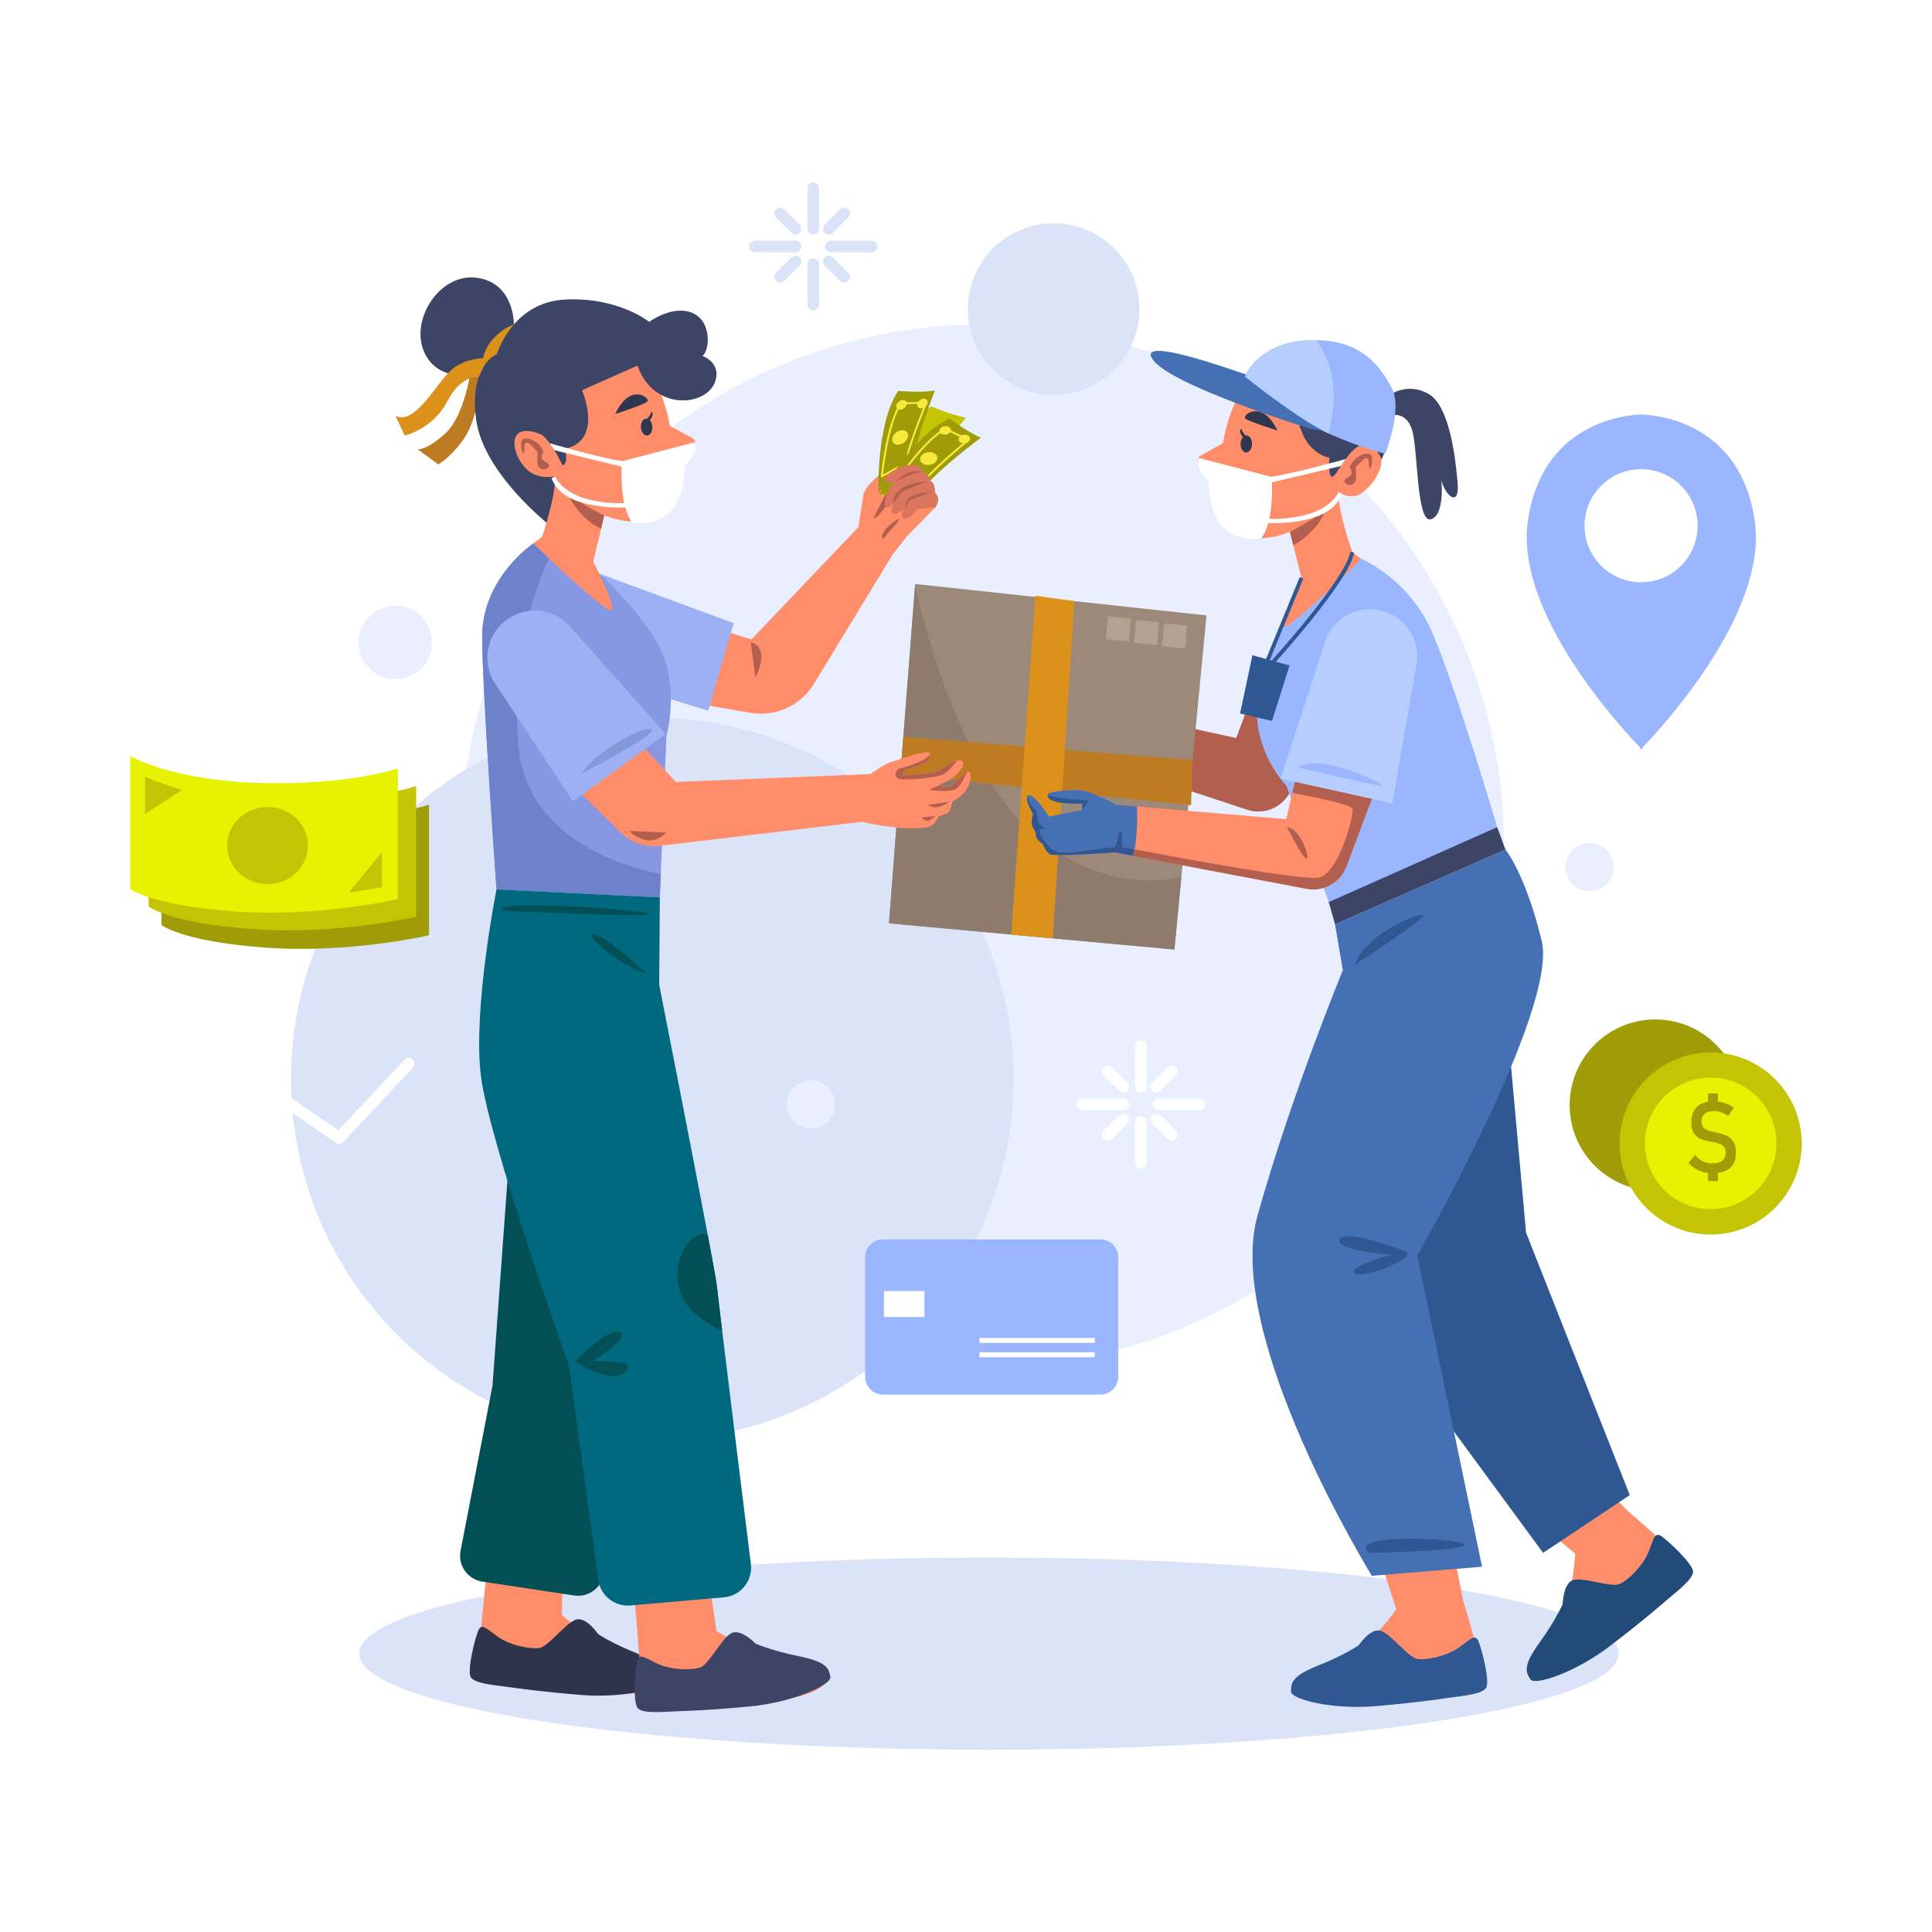 <?xml version="1.0" encoding="utf-8"?>
<!-- Generator: Adobe Illustrator 27.5.0, SVG Export Plug-In . SVG Version: 6.00 Build 0)  -->
<svg version="1.1" xmlns="http://www.w3.org/2000/svg" xmlns:xlink="http://www.w3.org/1999/xlink" x="0px" y="0px"
	 viewBox="0 0 500 500" style="enable-background:new 0 0 500 500;" xml:space="preserve">
<g id="BACKGROUND">
	<rect style="fill:#FFFFFF;" width="500" height="500"/>
</g>
<g id="OBJECT">
	<g>
		
			<ellipse transform="matrix(0.707 -0.707 0.707 0.707 -80.374 243.962)" style="fill:#E9EFFF;" cx="254.301" cy="219.001" rx="135.021" ry="135.021"/>
		
			<ellipse transform="matrix(0.707 -0.707 0.707 0.707 -147.988 201.201)" style="fill:#DAE3F7;" cx="168.876" cy="279.238" rx="93.524" ry="93.524"/>
		<circle style="fill:#DAE3F7;" cx="272.686" cy="79.984" r="22.2"/>
		<ellipse style="fill:#DAE3F7;" cx="255.94" cy="427.952" rx="162.98" ry="24.877"/>
		<path style="fill:#99B6FF;" d="M284.758,360.914h-56.245c-2.557,0-4.63-2.073-4.63-4.63v-30.899c0-2.557,2.073-4.63,4.63-4.63
			h56.245c2.557,0,4.63,2.073,4.63,4.63v30.899C289.388,358.841,287.315,360.914,284.758,360.914z"/>
		<g>
			<path style="fill:#A09C08;" d="M41.792,205.031c0,0,10.56,6.193,32.488,6.924c23.966,0.799,36.749-3.728,36.749-3.728v33.819
				c0,0-20.505,4.793-42.341,3.196c-21.836-1.598-26.896-5.859-26.896-5.859V205.031z"/>
			<path style="fill:#C4C405;" d="M38.463,200.238c0,0,10.56,6.193,32.488,6.924c23.967,0.799,36.749-3.728,36.749-3.728v33.819
				c0,0-20.505,4.793-42.341,3.195c-21.836-1.598-26.896-5.859-26.896-5.859V200.238z"/>
			<path style="fill:#E6F200;" d="M33.714,195.667c0,0,10.56,6.193,32.488,6.924c23.966,0.799,36.749-3.728,36.749-3.728v33.819
				c0,0-20.505,4.793-42.341,3.196c-21.836-1.598-26.896-5.859-26.896-5.859V195.667z"/>
			<ellipse style="fill:#C4C405;" cx="69.242" cy="218.834" rx="10.452" ry="9.986"/>
			<path style="fill:#C4C405;" d="M47.073,204.454c0,0-7.057-2.264-9.52-3.395v9.587L47.073,204.454z"/>
			<path style="fill:#C4C405;" d="M90.257,230.995c0,0,3.906-0.533,8.61-1.42v-9.068L90.257,230.995z"/>
		</g>
		<rect x="228.757" y="334.107" style="fill:#FFFFFF;" width="10.493" height="6.727"/>
		<rect x="253.471" y="346.25" style="fill:#FFFFFF;" width="29.857" height="1.286"/>
		<rect x="253.471" y="349.964" style="fill:#FFFFFF;" width="29.857" height="1.286"/>
		<g>
			<path style="fill:#99B6FF;" d="M425.052,193.495c4.289-4.433,32.399-34.524,29.109-58.436
				c-3.538-25.71-25.345-27.641-29.109-27.782v-0.012c0,0-0.099-0.001-0.282,0.003c-0.182-0.004-0.282-0.003-0.282-0.003v0.012
				c-3.764,0.142-25.571,2.073-29.109,27.782c-3.29,23.912,24.82,54.002,29.109,58.436v0.577c0,0,0.11-0.111,0.282-0.286
				c0.172,0.175,0.282,0.286,0.282,0.286V193.495z"/>
			
				<ellipse transform="matrix(0.707 -0.707 0.707 0.707 28.225 340.2)" style="fill:#FFFFFF;" cx="424.77" cy="136.03" rx="14.639" ry="14.639"/>
		</g>
		<circle style="fill:#E9EFFF;" cx="411.383" cy="224.405" r="6.24"/>
		<circle style="fill:#E9EFFF;" cx="209.892" cy="285.824" r="6.24"/>
		
			<ellipse transform="matrix(0.735 -0.678 0.678 0.735 -85.581 113.502)" style="fill:#E9EFFF;" cx="102.342" cy="166.181" rx="9.514" ry="9.514"/>
		<g>
			<path style="fill:#FFFFFF;" d="M87.776,296.012c-0.295,0-0.591-0.087-0.85-0.265l-13.039-8.971
				c-0.683-0.469-0.855-1.403-0.386-2.086c0.47-0.682,1.403-0.853,2.086-0.385l11.975,8.238l17.118-18.313
				c0.566-0.604,1.515-0.637,2.12-0.071c0.605,0.565,0.637,1.515,0.071,2.12l-18,19.256C88.58,295.85,88.18,296.012,87.776,296.012z
				"/>
		</g>
		
			<ellipse transform="matrix(0.707 -0.707 0.707 0.707 -76.729 386.748)" style="fill:#A09C08;" cx="428.482" cy="285.994" rx="22.179" ry="22.179"/>
		<circle style="fill:#C4C405;" cx="442.723" cy="295.932" r="23.563"/>
		
			<ellipse transform="matrix(0.161 -0.987 0.987 0.161 79.359 685.221)" style="fill:#E6F200;" cx="442.723" cy="295.932" rx="17.024" ry="17.024"/>
		<g>
			<g>
				<path style="fill:#A09C08;" d="M440.779,303.325c-0.723-0.196-1.399-0.489-2.03-0.877c-0.631-0.389-1.222-0.875-1.773-1.46
					l1.717-2.081c0.602,0.728,1.268,1.272,1.999,1.636c0.73,0.363,1.526,0.545,2.387,0.545c1.187,0,2.072-0.231,2.657-0.695
					s0.877-1.167,0.877-2.111v-0.013c0-0.602-0.142-1.078-0.426-1.429s-0.651-0.614-1.103-0.789
					c-0.451-0.176-1.028-0.33-1.729-0.464c-0.025-0.009-0.049-0.013-0.069-0.013s-0.044-0.004-0.068-0.013
					c-0.042-0.008-0.086-0.017-0.132-0.025c-0.046-0.008-0.09-0.017-0.132-0.024c-1.119-0.209-2.026-0.443-2.72-0.702
					s-1.286-0.729-1.779-1.41c-0.493-0.681-0.739-1.647-0.739-2.9v-0.013c0-1.22,0.222-2.232,0.664-3.039
					c0.443-0.807,1.104-1.412,1.986-1.817s1.986-0.607,3.314-0.607c0.585,0,1.164,0.061,1.736,0.182s1.138,0.305,1.698,0.551
					c0.56,0.247,1.115,0.554,1.666,0.922l-1.541,2.117c-0.618-0.417-1.222-0.729-1.811-0.934c-0.59-0.204-1.172-0.307-1.749-0.307
					c-1.103,0-1.93,0.228-2.48,0.683c-0.552,0.456-0.827,1.139-0.827,2.05v0.012c0,0.627,0.158,1.118,0.476,1.473
					c0.317,0.355,0.717,0.616,1.197,0.783s1.138,0.343,1.974,0.526c0.033,0.009,0.066,0.017,0.101,0.025
					c0.033,0.008,0.07,0.017,0.112,0.025c0.042,0.008,0.081,0.017,0.119,0.024c0.037,0.009,0.077,0.017,0.119,0.025
					c0.985,0.217,1.811,0.482,2.475,0.796s1.218,0.816,1.661,1.51c0.442,0.693,0.664,1.638,0.664,2.832v0.025
					c0,1.178-0.23,2.157-0.689,2.938c-0.46,0.781-1.146,1.366-2.062,1.755s-2.062,0.582-3.44,0.582
					C442.269,303.619,441.502,303.521,440.779,303.325z M442.038,282.992h2.557v2.857h-2.557V282.992z M442.038,302.63h2.557v3.02
					h-2.557V302.63z"/>
			</g>
		</g>
		
			<line style="fill:none;stroke:#FFFFFF;stroke-width:3;stroke-linecap:round;stroke-linejoin:round;stroke-miterlimit:10;" x1="295.263" y1="270.709" x2="295.263" y2="281.241"/>
		
			<line style="fill:none;stroke:#FFFFFF;stroke-width:3;stroke-linecap:round;stroke-linejoin:round;stroke-miterlimit:10;" x1="295.263" y1="290.408" x2="295.263" y2="300.94"/>
		
			<line style="fill:none;stroke:#FFFFFF;stroke-width:3;stroke-linecap:round;stroke-linejoin:round;stroke-miterlimit:10;" x1="310.378" y1="285.824" x2="299.846" y2="285.824"/>
		
			<line style="fill:none;stroke:#FFFFFF;stroke-width:3;stroke-linecap:round;stroke-linejoin:round;stroke-miterlimit:10;" x1="290.679" y1="285.824" x2="280.147" y2="285.824"/>
		
			<line style="fill:none;stroke:#FFFFFF;stroke-width:3;stroke-linecap:round;stroke-linejoin:round;stroke-miterlimit:10;" x1="299.254" y1="281.241" x2="303.245" y2="277.263"/>
		
			<line style="fill:none;stroke:#FFFFFF;stroke-width:3;stroke-linecap:round;stroke-linejoin:round;stroke-miterlimit:10;" x1="290.679" y1="281.241" x2="286.688" y2="277.263"/>
		
			<line style="fill:none;stroke:#FFFFFF;stroke-width:3;stroke-linecap:round;stroke-linejoin:round;stroke-miterlimit:10;" x1="290.679" y1="289.706" x2="286.688" y2="293.685"/>
		
			<line style="fill:none;stroke:#FFFFFF;stroke-width:3;stroke-linecap:round;stroke-linejoin:round;stroke-miterlimit:10;" x1="299.254" y1="289.706" x2="303.245" y2="293.685"/>
		<g>
			<g>
				<path style="fill:#DAE3F7;" d="M210.476,60.702c-0.829,0-1.5-0.671-1.5-1.5V48.67c0-0.829,0.671-1.5,1.5-1.5s1.5,0.671,1.5,1.5
					v10.532C211.976,60.031,211.305,60.702,210.476,60.702z"/>
			</g>
			<g>
				<path style="fill:#DAE3F7;" d="M210.476,80.401c-0.829,0-1.5-0.671-1.5-1.5V68.369c0-0.829,0.671-1.5,1.5-1.5s1.5,0.671,1.5,1.5
					v10.532C211.976,79.73,211.305,80.401,210.476,80.401z"/>
			</g>
			<g>
				<path style="fill:#DAE3F7;" d="M225.591,65.286H215.06c-0.829,0-1.5-0.671-1.5-1.5s0.671-1.5,1.5-1.5h10.532
					c0.829,0,1.5,0.671,1.5,1.5S226.42,65.286,225.591,65.286z"/>
			</g>
			<g>
				<path style="fill:#DAE3F7;" d="M205.893,65.286h-10.532c-0.829,0-1.5-0.671-1.5-1.5s0.671-1.5,1.5-1.5h10.532
					c0.829,0,1.5,0.671,1.5,1.5S206.721,65.286,205.893,65.286z"/>
			</g>
			<g>
				<path style="fill:#DAE3F7;" d="M214.467,60.702c-0.385,0-0.769-0.147-1.063-0.441c-0.585-0.587-0.583-1.537,0.003-2.122
					l3.991-3.979c0.587-0.584,1.536-0.583,2.122,0.003c0.585,0.587,0.583,1.537-0.003,2.122l-3.991,3.979
					C215.233,60.556,214.85,60.702,214.467,60.702z"/>
			</g>
			<g>
				<path style="fill:#DAE3F7;" d="M205.893,60.702c-0.383,0-0.766-0.146-1.059-0.438l-3.991-3.979
					c-0.586-0.585-0.588-1.535-0.003-2.122c0.584-0.587,1.534-0.588,2.122-0.003l3.991,3.979c0.586,0.585,0.588,1.535,0.003,2.122
					C206.662,60.555,206.277,60.702,205.893,60.702z"/>
			</g>
			<g>
				<path style="fill:#DAE3F7;" d="M201.901,73.146c-0.385,0-0.769-0.147-1.062-0.441c-0.585-0.587-0.583-1.537,0.003-2.122
					l3.991-3.979c0.587-0.584,1.536-0.583,2.122,0.003c0.584,0.587,0.583,1.537-0.003,2.122l-3.991,3.979
					C202.668,73,202.284,73.146,201.901,73.146z"/>
			</g>
			<g>
				<path style="fill:#DAE3F7;" d="M218.459,73.146c-0.383,0-0.766-0.146-1.059-0.438l-3.991-3.979
					c-0.586-0.585-0.588-1.535-0.003-2.122c0.584-0.587,1.534-0.588,2.122-0.003l3.991,3.979c0.586,0.585,0.588,1.535,0.003,2.122
					C219.228,72.999,218.843,73.146,218.459,73.146z"/>
			</g>
		</g>
	</g>
	<g>
		<path style="fill:#B25F4F;" d="M342.57,188.691l-8.803,16.477c-2.087,3.889-6.641,5.753-10.851,4.438l-43.546-14.354l-4.541-1.494
			c0,0-15.668-0.828-16.741-1.721c-1.074-0.882-1.479-2.876-1.479-2.876s-1.012-0.874-1.283-1.588
			c-0.283-0.705-0.158-1.659-0.158-1.659s-0.657-1.276-0.694-2.105c-0.038-0.819,0.6-2.822,0.6-2.822s-0.344-0.797-0.608-1.645
			c-0.228-0.729-0.78-2.638-0.077-3.068c0.125-0.077,0.286-0.109,0.491-0.082c1.395,0.183,4.264,6.143,4.264,6.143l8.735-0.563
			l0.221-1.682c0,0-6.755-1.483-7.391-1.723c-0.648-0.231-1.539-1.392-1.021-1.919c0.518-0.527,6.093-0.389,8.691,0.245
			c2.597,0.644,8.517,4.907,8.517,4.907l5.153,1.126l37.865,8.275l2.457-6.543l1.025-2.714L342.57,188.691z"/>
		<path style="fill:#3D4566;" d="M359.944,102.034c0,0,4.582-3.178,9.902,0c5.321,3.178,6.872,16.627,7.39,23.056
			c0.517,6.429-3.251,3.178-4.212-0.813c0,0,0.961,9.089-2.734,10.124c-3.695,1.035-3.325-17.965-4.803-22.986
			c-1.478-5.021-5.244-3.913-5.244-3.913L359.944,102.034z"/>
		<path style="fill:#FF8D6A;" d="M420.983,390.795l-10.025-10.48c0,0-6.478,3.443-13.654,13.203l10.377,8.549
			c-0.273,3.683-1.295,13.604-4.604,18.511c-4.111,6.096-4.154,7.968-3.332,9.619c0.822,1.651,9.035-1.869,15.517-5.94
			c6.482-4.071,14.53-12.183,14.53-12.183s5.896-4.013,6.486-5.921C436.869,404.246,420.983,390.795,420.983,390.795z"/>
		<path style="fill:#234B7A;" d="M404.424,415.103c0,0-1.688,4.041-6.126,10.186s-3.267,7.663-2.223,9.326
			c1.043,1.664,11.412-1.624,20.498-8.566c9.086-6.942,12.435-9.965,15.145-12.258c2.709-2.293,6.244-4.998,6.446-6.963
			c0.202-1.965-6.907-8.539-8.391-9.377c-1.484-0.838-1.775,0.611-3.088,4.077c-1.314,3.467-5.337,7.523-7.642,8.443
			c-2.304,0.92-9.853-2.081-12.191-0.952C404.514,410.149,404.424,415.103,404.424,415.103z"/>
		<polygon style="fill:#2F5791;" points="389.978,264.082 394.945,319.024 421.783,386.927 399.348,401.874 355.51,342.201 		"/>
		<path style="fill:#FF8D6A;" d="M378.653,414.165l-2.836-14.223c0,0-7.314-0.571-18.606,3.815l4.169,12.782
			c-2.206,2.961-8.392,10.784-13.819,13.15c-6.74,2.938-7.781,4.494-7.973,6.329c-0.192,1.834,8.627,3.271,16.281,3.314
			c7.654,0.043,18.798-2.483,18.798-2.483s7.129-0.222,8.651-1.515C384.84,434.04,378.653,414.165,378.653,414.165z"/>
		<path style="fill:#2F5791;" d="M351.637,425.791c0,0-3.593,2.504-10.635,5.308c-7.042,2.804-6.868,4.713-6.881,6.677
			c-0.013,1.964,10.501,4.754,21.894,3.771c11.393-0.982,15.84-1.735,19.357-2.217c3.517-0.481,7.951-0.867,9.176-2.416
			c1.225-1.55-1.246-10.911-2.049-12.415c-0.803-1.503-1.825-0.437-4.794,1.784c-2.969,2.221-8.541,3.484-10.979,3.024
			c-2.438-0.46-7.197-7.043-9.777-7.345C354.371,421.659,351.637,425.791,351.637,425.791z"/>
		<path style="fill:#99B6FF;" d="M352.302,144.642c0,0,12.334,5.057,18.369,19.068c6.035,14.011,16.807,50.35,16.807,50.35
			l-42.866,21.41l-11.704-32.111c0,0-6.632-6.701-7.553-17.072s7.675-27.604,7.675-27.604L352.302,144.642z"/>
		<path style="fill:#FF8D6A;" d="M355.655,115.891c-2.092-1.308-4.175-0.499-5.664,0.534c1.458-7.004,1.502-14.996-3.04-19.895
			c-7.884-8.501-26.586-5.666-30.437,18.145l-5.976,3.361c-0.794,0.72-0.786,1.971,0.017,2.681l3.535,3.125
			c0,0-1.069,10.953,7,14.539c8.069,3.586,21.479-3.949,24.651-9.736c0.212-0.387,0.437-0.831,0.668-1.319
			c0.939,0.637,2.446,1.322,4.348,1.016C354.058,127.808,360.784,119.098,355.655,115.891z"/>
		<path style="fill:#2F374F;" d="M322.41,108.43c-1.043-0.667,1.688-2.995,4.439-1.53c2.38,1.267,3.756,4.514,3.756,4.514
			S323.744,109.283,322.41,108.43z"/>
		<path style="fill:#2F374F;" d="M324.023,114.957c-0.046,1.214-0.746,2.174-1.564,2.143c-0.818-0.031-1.444-1.04-1.398-2.255
			c0.046-1.214,0.746-2.174,1.564-2.143C323.443,112.733,324.068,113.743,324.023,114.957z"/>
		<path style="fill:#FF8D6A;" d="M333.823,137.629l3.007,11.927l13.131-6.643c0,0-3.843-11.037-3.552-15.589L333.823,137.629z"/>
		<path style="fill:#2F374F;" d="M322.61,113.087c0,0-1.096-1.217-1.261-1.907c-0.165-0.69-0.639,0.32-0.195,1.196
			c0.444,0.876,0.964,0.912,0.964,0.912L322.61,113.087z"/>
		<g>
			<polygon style="fill:#9C897A;" points="312.24,159.27 305.732,227.034 303.932,245.739 230.064,238.952 236.82,151.387 
				236.841,151.128 			"/>
			<path style="fill:#8E7B6E;" d="M305.732,227.034l-1.8,18.705l-73.868-6.787l6.756-87.566
				c2.379,10.739,12.88,52.628,34.327,67.526C285.155,228.638,297.601,228.751,305.732,227.034z"/>
			<polygon style="fill:#BF7B21;" points="233.788,190.679 308.643,196.721 308.239,208.416 233.039,200.394 			"/>
			<polygon style="fill:#DC911B;" points="267.954,154.186 261.69,241.858 272.442,242.846 278.054,155.578 			"/>
			<polygon style="fill:#B5A091;" points="286.751,159.504 286.182,165.468 292.239,165.994 292.643,160.079 			"/>
			<polygon style="fill:#B5A091;" points="294.004,160.411 293.436,166.374 299.492,166.901 299.897,160.985 			"/>
			<polygon style="fill:#B5A091;" points="301.258,161.318 300.69,167.281 306.746,167.808 307.15,161.892 			"/>
		</g>
		<path style="fill:#B25F4F;" d="M354.768,117.662c-1.413-0.787-4.49,0.487-5.502,3.402c0,0,0.682,0.395,0.521,1.414
			c-0.161,1.019-1.516,1.05-1.832,1.818c-0.316,0.768,1.407,1.858,2.517,0.71c1.11-1.148-0.143-3.82,0.701-4.445
			c0.844-0.625,1.702-2.171,2.558-2.016c0.856,0.155,0.262,3.394,0.907,2.598C355.282,120.348,355.2,117.903,354.768,117.662z"/>
		<path style="fill:#B25F4F;" d="M333.823,137.629c0,0,6.186-3.049,8.37-5.345s-0.901,5.538-7.504,8.779L333.823,137.629z"/>
		<path style="fill:#FF8D6A;" d="M336.83,149.556c0,0-5.459,10.815-4.709,12.593c0.749,1.779,20.181-17.507,20.181-17.507
			l-2.341-1.729C349.961,142.913,340.176,142.233,336.83,149.556z"/>
		<polygon style="fill:#3D4566;" points="387.478,214.061 343.882,233.467 345.51,239.224 389.611,219.884 		"/>
		<path style="fill:#4570B4;" d="M345.51,239.224l2.013,11.889c0,0-13.36,32.312-22.082,63.487
			c-8.723,31.174,29.592,93.222,29.592,93.222l28.526-2.358l-16.764-80.555c0,0,36.467-63.819,32.207-81.372
			c-4.261-17.553-9.391-23.653-9.391-23.653L345.51,239.224z"/>
		<path style="fill:#B6CEFF;" d="M342.926,166.107l-11.519,35.445l28.935,6.369l6.268-35.931
			c1.166-6.683-3.329-13.038-10.019-14.165l0,0C350.614,156.819,344.8,160.342,342.926,166.107z"/>
		<path style="fill:#FF8D6A;" d="M355.033,206.752l-6.58,17.484c-1.562,4.128-5.835,6.57-10.18,5.814l-45.045-8.556l-4.697-0.89
			c0,0-15.643,1.221-16.822,0.476c-1.179-0.735-1.842-2.659-1.842-2.659s-1.117-0.734-1.479-1.407
			c-0.372-0.662-0.372-1.624-0.372-1.624s-0.817-1.18-0.962-1.997c-0.145-0.807,0.228-2.876,0.228-2.876s-0.445-0.745-0.817-1.552
			c-0.321-0.693-1.117-2.514-0.476-3.031c0.114-0.093,0.269-0.145,0.476-0.145c1.407,0,5.028,5.535,5.028,5.535l8.587-1.697v-1.697
			c0,0-6.89-0.59-7.552-0.745c-0.672-0.145-1.707-1.179-1.262-1.769c0.445-0.59,5.99-1.179,8.649-0.89
			c2.659,0.3,9.083,3.755,9.083,3.755l5.256,0.445l38.62,3.269l1.583-6.807l0.662-2.824L355.033,206.752z"/>
		<path style="fill:#4570B4;" d="M293.611,219.798c-1.831-0.352-2.907-0.559-2.907-0.559c-0.745-0.962,0.186-4.293-0.745-4.138
			c-0.921,0.145-0.693,4.5-1.986,4.169c-1.293-0.331-9.797,1.697-13.118,1.293c-3.331-0.404-3.29-1.769-4.842-3.435
			c-1.552-1.666-1.003-6.952-2.111-7.687c-0.807-0.548-1.748-2.286-1.914-3.507c0.114-0.093,0.269-0.145,0.476-0.145
			c1.407,0,5.028,5.535,5.028,5.535l8.587-1.697v-1.697c0,0-6.89-0.59-7.552-0.745c-0.672-0.145-1.707-1.179-1.262-1.769
			c0.445-0.59,5.99-1.179,8.649-0.89c2.659,0.3,9.083,3.755,9.083,3.755l5.256,0.445
			C294.345,210.818,294.418,215.598,293.611,219.798z"/>
		<path style="fill:#B25F4F;" d="M333.082,214.061c0,0,4.212,8.426,5.099,8.204C339.068,222.043,336.519,214.392,333.082,214.061z"
			/>
		<path style="fill:#2F5791;" d="M267.572,211.07c0,0,1.626,2.697,2.549,3.178c0.924,0.48-1.626,0.554-2.143-0.776
			S267.572,211.07,267.572,211.07z"/>
		<path style="fill:#2F5791;" d="M293.611,219.798c-0.114,0.579-0.238,1.148-0.383,1.697l-4.697-0.89c0,0-15.643,1.221-16.822,0.476
			c-1.179-0.735-1.842-2.659-1.842-2.659s-1.117-0.734-1.479-1.407c-0.372-0.662-0.372-1.624-0.372-1.624s-0.817-1.18-0.962-1.997
			c-0.145-0.807,0.228-2.876,0.228-2.876s-0.445-0.745-0.817-1.552c-0.321-0.693-1.117-2.514-0.476-3.031
			c0.165,1.221,1.107,2.959,1.914,3.507c1.107,0.734,0.559,6.021,2.111,7.687c1.552,1.666,1.51,3.031,4.842,3.435
			c3.321,0.403,11.825-1.624,13.118-1.293c1.293,0.331,1.066-4.025,1.986-4.169c0.931-0.155,0,3.176,0.745,4.138
			C290.703,219.24,291.779,219.447,293.611,219.798z"/>
		<path style="fill:#B25F4F;" d="M355.033,206.752l-6.58,17.484c-1.562,4.128-5.835,6.57-10.18,5.814l-45.045-8.556
			c0.145-0.548,0.269-1.117,0.383-1.697c10.066,1.924,43.059,8.101,47.559,7.345c5.328-0.89,9.311-16.522,8.876-17.846
			c-0.445-1.334-15.591-4.107-15.591-4.107l0.662-2.824L355.033,206.752z"/>
		<path style="fill:#2F5791;" d="M271.161,205.695c0,0,1.205,0.608,4.696,0.996c3.492,0.388,5.127,0.305,5.653,0.443
			c0.527,0.138-1.432,2.494-1.432,2.494v-1.697C280.078,207.932,270.816,208.523,271.161,205.695z"/>
		<path style="fill:#3D4566;" d="M334.967,105.1c0,0,1.225,7.126,3.993,10.214c2.768,3.088,5.096,3.088,5.096,3.088
			s-0.443,4.323,0.554,4.988c0.998,0.665,4.568-7.95,7.827-8.076c3.258-0.127,4.691,2.09,5.083,3.642c0,0,2.831-5.764,2.72-11.971
			c-0.111-6.207-3.834-11.895-12.323-15.408c-8.489-3.513-19.817-2.492-25.307,5.405L334.967,105.1z"/>
		<path style="fill:#99B6FF;" d="M358.494,117.432c0,0-7.13-1.81-14.71-5.27c-7.59-3.46-21.6-14.69-21.6-14.69s3.24-8.96,16.81-9.44
			c0.57-0.02,1.13-0.03,1.67-0.01c12.31,0.17,16.86,7.38,19.58,12.53C363.074,105.932,358.494,117.432,358.494,117.432z"/>
		<path style="fill:#4570B4;" d="M339.068,110.951c0,0-35.803-11.06-40.681-17.822c-4.877-6.762,22.317,3.325,23.795,3.658
			c1.478,0.333,18.659,13.697,20.1,14.164C343.724,111.419,342.263,111.65,339.068,110.951z"/>
		<path style="fill:#FFFFFF;" d="M339.548,132.738c-4.982,1.727-10.069,1.574-11.05,1.525c0.749-3.489,0.739-7.416,0.666-9.449
			l17.868-4.206l1.239-1.809c0,0-14.433,4.024-19.382,4.576l-18.712-4.881c-0.845,3.306,2.619,5.895,2.619,5.895
			s-0.222,7.981,3.769,12.078c3.991,4.097,9.827,2.844,9.827,2.844c0.827-1.023,1.415-2.409,1.833-3.937
			c1.098,0.055,6.729,0.232,12.083-1.526c5.963-1.958,6.977-6.019,6.977-6.019l-0.878-0.503
			C346.408,127.325,345.091,130.817,339.548,132.738z"/>
		<polygon style="fill:#2F5791;" points="324.13,169.576 333.734,172.236 329.197,186.572 320.926,184.651 		"/>
		<path style="fill:none;stroke:#2F5791;stroke-miterlimit:10;" d="M329.197,171.608c0,0,19.463-21.364,20.764-28.695"/>
		<line style="fill:none;stroke:#2F5791;stroke-miterlimit:10;" x1="336.83" y1="149.556" x2="328.02" y2="170.976"/>
		<path style="fill:#2F5791;" d="M350.637,249.636c0,0,15.568-10.027,17.547-12.401C370.163,234.86,353.54,241.061,350.637,249.636z
			"/>
		<path style="fill:#2F5791;" d="M363.756,323.913c0,0-15.436-6.167-17.019-3.182c-1.583,2.984,13.457,3.96,13.457,3.96
			s-12.591,3.51-9.424,4.895C353.936,330.971,367.111,325.156,363.756,323.913z"/>
		<path style="fill:#2F5791;" d="M354.2,401.874c0,0,22.824-0.36,24.803-1.956C380.981,398.322,348.254,396.349,354.2,401.874z"/>
		<path style="fill:#99B6FF;" d="M335.721,198.563c0,0,20.56,4.836,21.989,4.836C359.138,203.399,342.732,194.727,335.721,198.563z"
			/>
		<path style="fill:#B6CEFF;" d="M343.784,112.162c-7.59-3.46-21.6-14.69-21.6-14.69s3.24-8.96,16.81-9.44
			c0.57-0.02,1.13-0.03,1.67-0.01C343.404,91.662,347.204,99.432,343.784,112.162z"/>
	</g>
	<g>
		<path style="fill:#FF8D6A;" d="M125.997,406.01c0,0-2.496,25.223-2.385,26.293c0.111,1.07,4.966,1.626,15.137,2.669
			c10.171,1.043,20.848,5.177,29.426,2.487c8.578-2.689-5.25-10.23-12.921-13.534c-7.672-3.304-9.881-6.094-9.881-6.094
			l0.327-10.013L125.997,406.01z"/>
		<path style="fill:#2D344C;" d="M154.767,422.874c0,0,3.606,2.486,10.661,5.254c7.056,2.768,6.892,4.679,6.914,6.642
			c0.023,1.964-10.477,4.807-21.875,3.882c-11.397-0.925-15.849-1.656-19.368-2.119c-3.519-0.464-7.955-0.827-9.188-2.37
			c-1.233-1.544,1.191-10.918,1.986-12.425c0.795-1.508,1.823-0.446,4.803,1.759c2.98,2.206,8.558,3.441,10.994,2.968
			c2.436-0.473,7.162-7.079,9.74-7.394S154.767,422.874,154.767,422.874z"/>
		<path style="fill:#025056;" d="M132.339,291.655l-4.877,66.951l-8.269,42.746c-0.729,3.771,1.827,7.391,5.625,7.965l23.774,3.594
			c3.957,0.598,7.564-2.355,7.76-6.352l2.842-58.151L132.339,291.655z"/>
		<path style="fill:#FF8D6A;" d="M164.263,413.734c0,0,1.921,25.273,2.217,26.308c0.296,1.035,5.173,0.739,15.371,0
			c10.198-0.739,21.43,1.478,29.411-2.66c7.981-4.138-6.946-9.163-15.075-11.085c-8.129-1.921-10.789-4.286-10.789-4.286
			l-1.182-8.276H164.263z"/>
		<path style="fill:#3D4566;" d="M195.524,425.346c0,0,3.983,1.822,11.412,3.323c7.429,1.501,7.6,3.411,7.963,5.341
			c0.363,1.93-9.483,6.553-20.868,7.621c-11.385,1.068-15.896,1.122-19.442,1.276s-7.978,0.567-9.46-0.739
			c-1.482-1.306-0.723-10.959-0.201-12.581c0.521-1.622,1.718-0.756,5.035,0.899s9.025,1.902,11.342,1.014
			c2.316-0.888,5.824-8.215,8.308-8.973C192.096,421.768,195.524,425.346,195.524,425.346z"/>
		<path style="fill:#FF8D6A;" d="M223.435,128.107c0.435-2.488,4.97-5.97,6.123-6.638c1.153-0.667,2.161-1.308,2.379-0.146
			c0.167,0.888-2.089,3.805-3.165,5.136l2.526-1.436l10.813,6.238l-7.351,7.502l-4.743,5.978l-8.009-7.42
			C222.007,137.323,223,130.595,223.435,128.107z"/>
		<path style="fill:#FF8D6A;" d="M231.647,142.455l-21.284,35.015c-3.52,5.329-9.856,8.075-16.152,7l-22.367-3.819l-1.045-22.533
			l23.661,7.359l28.687-30.094L231.647,142.455z"/>
		<polygon style="fill:#9DB0F4;" points="155.068,148.44 189.879,161.266 183.266,183.922 172.805,180.72 		"/>
		<path style="fill:#B25F4F;" d="M230.982,127.113c0,0-1.279,4.3-4.057,6.626s2.759-5.198,3.059-8.525L230.982,127.113z"/>
		<path style="fill:#C4C405;" d="M227.805,128.471c0,0,4.96-16.858,13.166-23.308c0,0,5.602,2.376,9.042,2.935
			c0,0-9.54,11.363-11.315,16.22L227.805,128.471z"/>
		<path style="fill:#A09C08;" d="M227.349,127.458c0,0-0.645-17.561,5.092-26.281c0,0,6.066,0.477,9.506-0.085
			c0,0-5.442,13.803-5.585,18.972L227.349,127.458z"/>
		<path style="fill:none;stroke:#F7EA3A;stroke-width:0.5;stroke-linecap:round;stroke-linejoin:round;stroke-miterlimit:10;" d="
			M228.222,123.251c0,0,1.266-13.294,4.931-18.891c0,0,4.847,0.025,6.707-0.412c0,0-4.65,10.873-5.414,15.87L228.222,123.251z"/>
		<path style="fill:#F7EA3A;" d="M234.775,111.902c0.533,0.74,0.15,1.926-0.855,2.649c-1.005,0.723-2.251,0.71-2.784-0.03
			c-0.533-0.74-0.15-1.926,0.855-2.649C232.997,111.149,234.243,111.162,234.775,111.902z"/>
		<path style="fill:#F7EA3A;" d="M234.523,103.906c0.354,0.492,0.1,1.28-0.568,1.761c-0.668,0.481-1.496,0.472-1.85-0.02
			c-0.354-0.492-0.1-1.28,0.568-1.761C233.341,103.406,234.169,103.414,234.523,103.906z"/>
		<path style="fill:#F7EA3A;" d="M239.923,103.566c0.354,0.492,0.1,1.28-0.568,1.761c-0.668,0.481-1.496,0.472-1.85-0.02
			c-0.354-0.492-0.099-1.28,0.568-1.761C238.74,103.065,239.569,103.074,239.923,103.566z"/>
		<path style="fill:#A09C08;" d="M227.536,127.979c0,0,8.714-15.26,18.187-19.643c0,0,4.903,3.604,8.121,4.941
			c0,0-11.903,8.857-14.751,13.173L227.536,127.979z"/>
		<path style="fill:none;stroke:#F7EA3A;stroke-width:0.5;stroke-linecap:round;stroke-linejoin:round;stroke-miterlimit:10;" d="
			M231.487,125.341c0,0,7.327-11.165,13.181-14.403c0,0,4.275,2.285,6.123,2.768c0,0-9.189,7.444-12.198,11.506L231.487,125.341z"/>
		<path style="fill:#F7EA3A;" d="M242.581,118.366c0.126,0.903-0.767,1.773-1.993,1.944c-1.226,0.17-2.322-0.424-2.447-1.326
			c-0.125-0.903,0.767-1.773,1.993-1.944C241.36,116.869,242.456,117.463,242.581,118.366z"/>
		<path style="fill:#F7EA3A;" d="M246.092,111.177c0.083,0.6-0.51,1.179-1.325,1.292c-0.815,0.113-1.543-0.282-1.627-0.882
			c-0.083-0.6,0.51-1.179,1.325-1.292C245.28,110.182,246.008,110.577,246.092,111.177z"/>
		<path style="fill:#F7EA3A;" d="M251.026,113.397c0.083,0.6-0.51,1.178-1.325,1.292c-0.815,0.113-1.543-0.282-1.627-0.882
			c-0.083-0.6,0.51-1.179,1.325-1.292C250.214,112.402,250.942,112.797,251.026,113.397z"/>
		<path style="fill:#DB765E;" d="M238.883,122.281c0,0-0.427-1.875-2.338-2.042c-1.911-0.168-6.745,1.717-7.549,3.447
			c-0.803,1.73,2.157,1.475,4.458,0.517C235.756,123.244,238.883,122.281,238.883,122.281z"/>
		<path style="fill:#DB765E;" d="M240.502,124.496c0,0,0.526-1.603-1.473-2.242c-2-0.64-7.156,2.132-8.073,3.056
			c-0.917,0.924-1.74,3.146-1.91,4.644c-0.17,1.498,0.593,1.956,2.022,0.56c1.43-1.396,2.401-3.233,2.401-3.233L240.502,124.496z"/>
		<path style="fill:#DB765E;" d="M241.966,127.492c0,0,0.097-1.484-0.443-2.36c-0.54-0.876-1.021-0.635-1.021-0.635
			s-6.278,2.005-7.034,2.786c-0.756,0.781-2.961,3.451-2.764,5.105c0.198,1.655,2.946-0.327,3.681-1.217
			c0.735-0.89,1.082-1.444,1.082-1.444L241.966,127.492z"/>
		<path style="fill:#DB765E;" d="M242.11,131.262c0,0,1.026-1.546,0.583-2.703c-0.443-1.157-0.876-1.264-1.811-1.239
			c-0.935,0.025-4.92,1.525-5.833,2.223c-0.913,0.698-1.77,3.34-1.606,4.211c0.163,0.871,1.9,0.508,2.687-0.504
			c0.787-1.012,1.148-1.494,1.148-1.494L242.11,131.262z"/>
		<path style="fill:#B25F4F;" d="M231.745,124.711c0,0,3.619-2.164,6.732-2.547c0,0-1.001-0.521-2.96,0.006
			C233.557,122.698,231.745,124.711,231.745,124.711z"/>
		<path style="fill:#B25F4F;" d="M231.298,130.242c0,0,1.732-2.815,2.509-3.204c0.777-0.389,6.248-2.467,6.248-2.467
			s-4.224,0.181-6.76,1.841C230.76,128.072,231.298,130.242,231.298,130.242z"/>
		<path style="fill:#B25F4F;" d="M232.817,134.228c0,0-1.134,0.269-2.904,1.955c-1.77,1.686-1.763,2.925-1.484,3.211
			c0.279,0.286,1.522-1.808,2.72-2.935C232.347,135.331,232.817,134.228,232.817,134.228z"/>
		<path style="fill:#8897E2;" d="M172.463,190.567l-1.45,35.629l-0.249,6.049l-42.269-2.059c0,0-3.62-50.082-3.713-65.339
			c-0.092-15.257,13.215-24.187,13.215-24.187l4.313,1.967l12.754,5.809c0,0,13.64,12.301,16.956,22.174
			C175.335,180.482,172.463,190.567,172.463,190.567z"/>
		<path style="fill:#B25F4F;" d="M234.434,131.393c0,0,0.368-1.421,1.107-1.922c0.738-0.501,5.507-2.089,5.507-2.089
			s-3.29,0.136-5.173,1.041C233.992,129.328,234.434,131.393,234.434,131.393z"/>
		<path style="fill:#BF7B21;" d="M121.911,95.432c0,0-1.593,12.149-6.692,16.761c-5.099,4.612-7.18,4.062-7.18,4.062l5.372,3.911
			c0,0,3.121-1.568,6.715-6.713c3.594-5.145,4.657-16.468,4.657-16.468L121.911,95.432z"/>
		<path style="fill:#3D4566;" d="M132.993,83.972c0,0,0.181-10.707-9.496-12.072c-9.676-1.364-17.374,10.742-13.771,19.094
			c3.603,8.352,13.763,5.861,13.763,5.861L132.993,83.972z"/>
		<path style="fill:#DC911B;" d="M134.194,83.638c0,0-3.586,0.512-6.991,4.545c-3.405,4.033-2.313,9.313-2.313,9.313L134.194,83.638
			z"/>
		<path style="fill:#FF8D6A;" d="M134.251,111.955c2.074-1.337,4.168-0.556,5.671,0.457c-1.553-6.983-1.706-14.974,2.77-19.934
			c7.767-8.607,26.507-6.026,30.68,17.73l6.021,3.279c0.803,0.709,0.812,1.96,0.019,2.681l-3.492,3.173
			c0,0,1.218,10.937-6.802,14.632c-8.019,3.695-21.531-3.657-24.781-9.4c-0.217-0.384-0.448-0.825-0.686-1.31
			c-0.93,0.649-2.428,1.355-4.333,1.075C136.011,123.85,129.167,115.232,134.251,111.955z"/>
		<path style="fill:#3D4566;" d="M164.966,94.619l-14.34,6.372c0,0,5.702,13.006-4.476,15.17c0,0,1.173,3.661-0.546,4.297
			c0,0-3.318-6.987-5.683-8.045c-2.365-1.058-5.2-1.415-6.314,0.35c-1.113,1.765-0.219,5.859,2.746,8.717
			c2.965,2.858,7.298,1.783,7.298,1.783l2.389,3.55l-3.574,9.289c0,0-17.438-13.494-19.258-27.629
			c-1.82-14.135,5.377-16.803,5.377-16.803s3.907-13.444,17.662-14.15c13.755-0.706,21.749,5.78,21.749,5.78
			s6.033-4.469,11.166-2.324c5.133,2.145,4.537,9.727,2.639,11.138c0,0,5.106,1.72,3.197,6.841
			C182.69,105.147,169.19,106.551,164.966,94.619z"/>
		<path style="fill:#DC911B;" d="M126.202,92.667c0,0-5.187-0.309-9.052,2.763c-3.865,3.071-9.663,14.861-14.809,12.17l2.397,5.131
			c0,0,7.301-1.688,10.96-8.771c3.659-7.083,8.191-6.413,8.191-6.413L126.202,92.667z"/>
		<path style="fill:#2F374F;" d="M167.393,104.044c1.034-0.681-1.728-2.972-4.459-1.469c-2.363,1.299-3.694,4.565-3.694,4.565
			S166.07,104.915,167.393,104.044z"/>
		<path style="fill:#2F374F;" d="M165.868,110.592c0.062,1.214,0.775,2.164,1.593,2.122c0.818-0.042,1.43-1.06,1.368-2.273
			c-0.062-1.214-0.775-2.164-1.593-2.122C166.418,108.361,165.806,109.379,165.868,110.592z"/>
		<path style="fill:#FF8D6A;" d="M156.376,133.395l-2.845,11.967l-13.219-6.464c0,0,3.693-11.088,3.34-15.636L156.376,133.395z"/>
		<path style="fill:#2F374F;" d="M167.255,108.703c0,0,1.079-1.232,1.235-1.924c0.156-0.692,0.643,0.311,0.212,1.193
			c-0.432,0.882-0.951,0.924-0.951,0.924L167.255,108.703z"/>
		<path style="fill:#B25F4F;" d="M135.162,113.715c1.402-0.807,4.496,0.426,5.548,3.327c0,0-0.677,0.404-0.502,1.421
			c0.175,1.017,1.531,1.03,1.857,1.793c0.327,0.763-1.381,1.877-2.507,0.744c-1.125-1.133,0.091-3.822-0.761-4.435
			c-0.852-0.613-1.732-2.148-2.585-1.981c-0.853,0.167-0.216,3.397-0.872,2.61C134.685,116.407,134.734,113.961,135.162,113.715z"/>
		<path style="fill:#B25F4F;" d="M156.376,133.395c0,0-6.227-2.964-8.441-5.231c-2.215-2.267,0.976,5.525,7.622,8.677
			L156.376,133.395z"/>
		<path style="fill:#FF8D6A;" d="M153.532,145.362c0,0,5.605,10.74,4.88,12.528c-0.725,1.788-20.417-17.231-20.417-17.231
			l2.318-1.761C140.312,138.898,150.087,138.085,153.532,145.362z"/>
		<path style="fill:#6E82CC;" d="M171.013,226.196l-0.249,6.049l-42.269-2.059c0,0-3.62-50.082-3.713-65.339
			c-0.092-15.257,13.215-24.187,13.215-24.187l4.11,3.906c0,0-10.362,19.385-7.914,48.512
			C136.252,217.488,162.554,224.552,171.013,226.196z"/>
		<path style="fill:#FFFFFF;" d="M179.869,114.438l-18.712,4.881c-4.948-0.552-18.916-4.612-18.916-4.612l1.239,1.809l17.402,4.242
			c-0.073,2.033-0.083,5.961,0.666,9.449c-0.98,0.049-6.068,0.202-11.05-1.525c-5.542-1.921-6.86-5.413-6.86-5.413l-0.878,0.503
			c0,0,1.013,4.06,6.977,6.019c5.354,1.758,10.984,1.581,12.083,1.526c0.418,1.528,1.006,2.914,1.833,3.937
			c0,0,5.837,1.253,9.827-2.844c3.99-4.097,3.769-12.078,3.769-12.078S180.715,117.744,179.869,114.438z"/>
		<path style="fill:#FF8D6A;" d="M149.202,204.16l11.372,11.262c2.515,2.49,5.976,3.784,9.508,3.553l54.148-6.44l1.367-12.217
			l-50.694,2.051l-8.572-9.293L149.202,204.16z"/>
		<path style="fill:#FF8D6A;" d="M249.244,205.452c-1.74,1.61-2.74,1.94-2.74,1.94s-0.53,2.61-1.2,2.98
			c-0.67,0.36-2.34,0.9-2.34,0.9s-1.22,2.38-2.41,2.67c-5.92,1.46-17.19-1.18-17.19-1.18l1.46-12.14c0,0,4.09-2.93,5.9-3.46
			c1.8-0.54,8.42-2.88,9.63-2.41c0.23,0.09,0.36,0.23,0.42,0.4c0.25,0.71-0.85,1.99-1.83,2.48c-1.2,0.6-4.88,1.6-4.88,1.6
			l-0.47,1.47c0,0,6.42-0.4,8.16-0.8c1.39-0.32,4.11-2.57,5.93-3.04c0.45-0.12,0.85-0.13,1.16,0.03c1.54,0.8-1.4,3.95-2.67,4.68
			c-1.27,0.74-3.61,1.81-3.61,1.81s0.09,0.01,0.24,0.02c0.78,0.07,3.23,0.26,3.57-0.02c0.35-0.29,2.63-3.07,3.9-3.56
			c0.2-0.09,0.37-0.11,0.51-0.05C251.784,200.172,250.984,203.852,249.244,205.452z"/>
		<path style="fill:#00697F;" d="M187.331,413.392l-24.177,2.106c-4.1,0.351-7.758-2.567-8.312-6.64l-7.61-55.568
			c0,0-20.659-57.646-22.783-74.934c-2.115-17.297,4.045-48.17,4.045-48.17l42.269,2.059l-0.166,22.607
			c0,0,8.367,42.445,12.588,64.849c1.339,7.102,2.253,12.19,2.364,13.28c0.092,0.979,0.6,5.218,1.33,11.276
			c1.995,16.448,5.68,46.305,7.443,60.518C194.858,409.107,191.681,413.013,187.331,413.392z"/>
		<path style="fill:#9DB0F4;" d="M147.505,162.112l24.77,27.848l-23.95,17.441l-20.155-30.399
			c-3.749-5.654-2.18-13.279,3.496-16.995l0,0C136.737,156.686,143.476,157.582,147.505,162.112z"/>
		<path style="fill:#025056;" d="M167.254,252.011c0,0-8.312-8.18-12.929-10.027S158.019,248.713,167.254,252.011z"/>
		<path style="fill:#025056;" d="M148.784,352.322c0,0,8.444-8.751,11.61-7.564c3.166,1.187-7.124,7.564-7.124,7.564
			s10.85-0.58,9.103,2.067C159.194,359.206,148.784,352.322,148.784,352.322z"/>
		<path style="fill:#025056;" d="M130.182,235.652c0,0,35.885,1.847,37.864,0.923C170.025,235.652,125.564,232.485,130.182,235.652z
			"/>
		<path style="fill:#025056;" d="M186.879,344.258c-1.708-0.443-3.971-1.681-6.936-4.285c-10.316-9.069-0.896-23.319,3.232-20.28
			c0,0,0.009,0,0.009,0.009c1.339,7.102,2.253,12.19,2.364,13.28C185.641,333.961,186.149,338.2,186.879,344.258z"/>
		<path style="fill:#8298D8;" d="M150.499,200.163c0,0,18.602-9.499,18.206-11.214C168.31,187.233,155.645,192.906,150.499,200.163z
			"/>
		<path style="fill:#B25F4F;" d="M162.924,215.042l9.55,0.429c0,0-2.621,2.786-5.693,1.857
			C163.709,216.399,162.924,215.042,162.924,215.042z"/>
		<path style="fill:#B25F4F;" d="M245.674,207.524l-5.571,0.75c0,0,1.232,0.984,2.786,0.572
			C244.442,208.435,245.674,207.524,245.674,207.524z"/>
		<path style="fill:#B25F4F;" d="M242.084,211.167l-3.536,0.375c0,0,0.643,1.018,1.554,0.857
			C241.013,212.238,242.084,211.167,242.084,211.167z"/>
		<path style="fill:#B25F4F;" d="M194.281,166.181l1.214,9.146C195.495,175.327,199.675,167.697,194.281,166.181z"/>
		<path style="fill:#B25F4F;" d="M250.274,199.822c-0.08,0.2-1.36,3.19-2.71,4.26c-1.39,1.1-6.93,0.42-6.96,0.28
			c0-0.15,2.11-0.93,2.11-0.93s0.03-0.01,0.09-0.03c0.78,0.07,3.23,0.26,3.57-0.02C246.724,203.092,249.004,200.312,250.274,199.822
			z"/>
		<path style="fill:#B25F4F;" d="M247.684,196.862c-0.71,0.94-2.27,2.86-3.62,3.54c-1.82,0.91-9.16,1.55-11.09,1.23
			c-1.93-0.32-1.01-2.39-0.53-2.61c0.45-0.22,6.79-1.6,8.33-3.87c0.25,0.71-0.85,1.99-1.83,2.48c-1.2,0.6-4.88,1.6-4.88,1.6
			l-0.47,1.47c0,0,6.42-0.4,8.16-0.8C243.144,199.582,245.864,197.332,247.684,196.862z"/>
	</g>
</g>
</svg>
